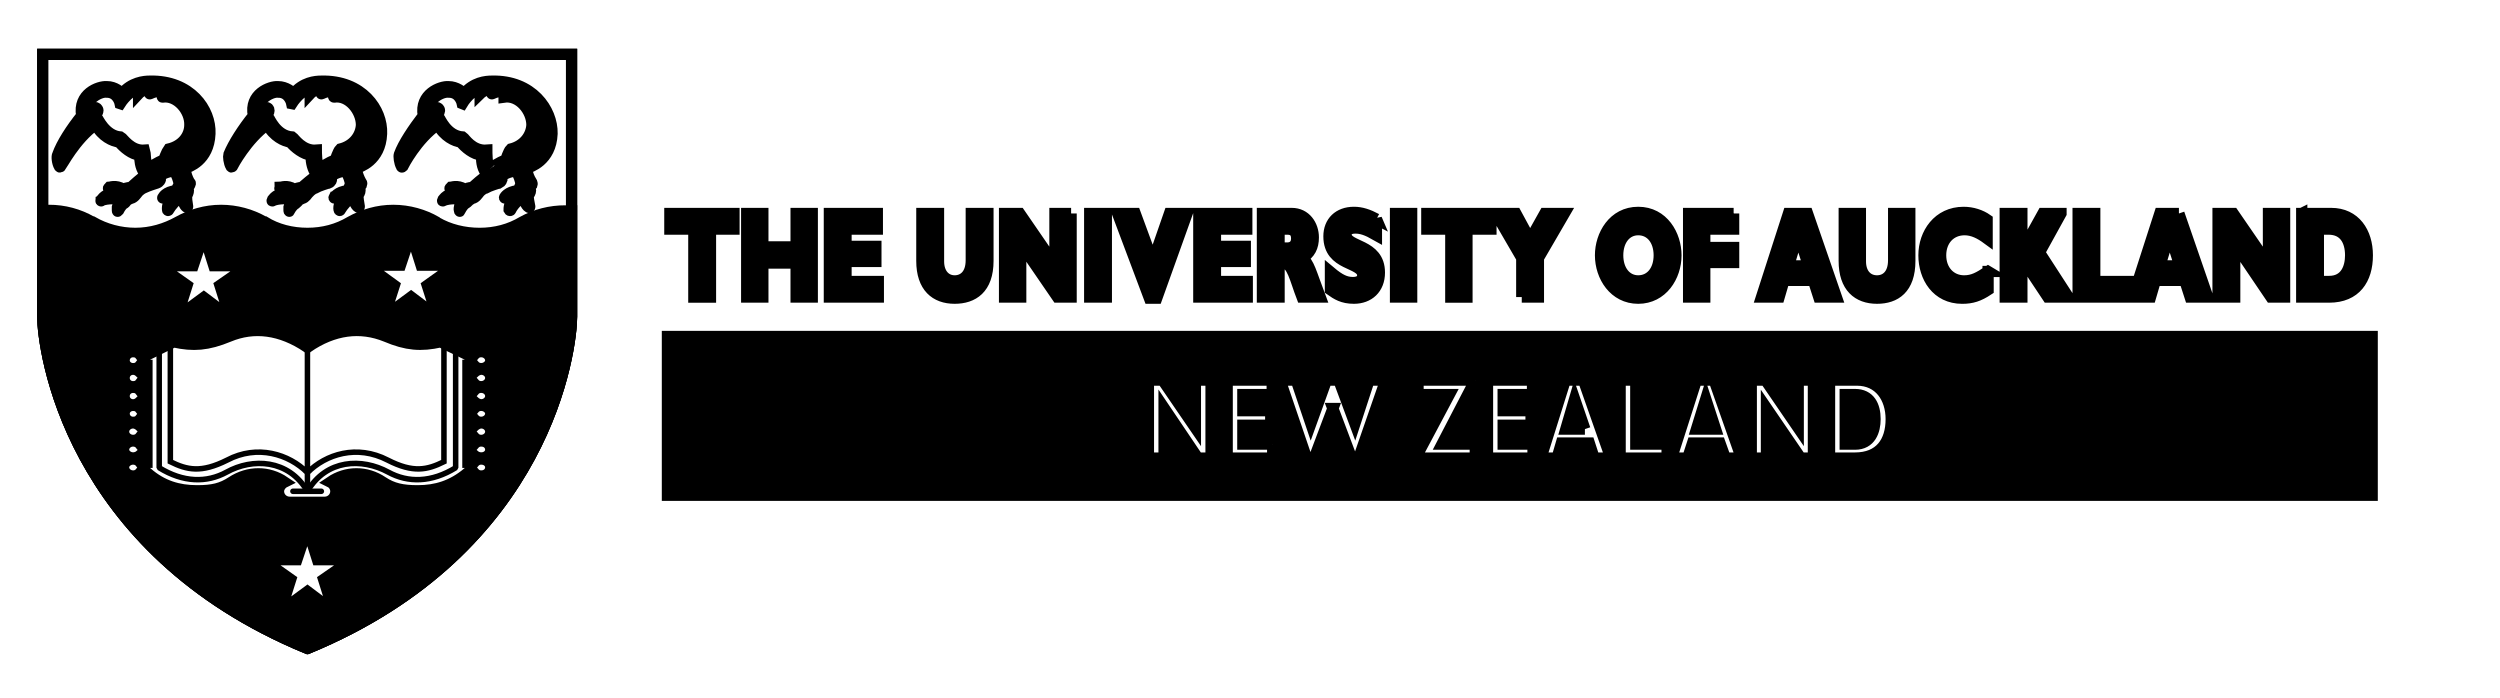 <svg width="222" height="62" xmlns="http://www.w3.org/2000/svg" xmlns:xlink="http://www.w3.org/1999/xlink">
 <defs>
  <clipPath id="clip630">
   <path id="path2182" d="m402,-711.89l41,0l0,32l-41,0l0,-32zm0,0"/>
  </clipPath>
  <clipPath id="clip631">
   <path id="path2185" d="m428.996,-684.261c-4.738,-0.43 -9.34,-0.617 -13.598,-0.617c-4.402,0 -8.438,0.203 -11.871,0.555c-0.348,1.262 -0.641,2.48 -0.879,3.641l0,0.004c3.402,-0.488 7.898,-0.773 12.949,-0.773c5.219,0 11.027,0.305 16.855,1.012c1.441,-9.27 4.758,-22.723 9.895,-31.152c-1.41,-0.117 -2.812,-0.211 -4.199,-0.285c-4.465,8.324 -7.496,18.305 -9.152,27.617"/>
  </clipPath>
  <clipPath id="clip632">
   <path id="path2365" d="m400,-715.89l40,0l0,32l-40,0l0,-32zm0,0"/>
  </clipPath>
  <clipPath id="clip633">
   <path id="path2368" d="m432.266,-709.37l-0.199,-0.02c-0.121,0 -0.246,0.016 -0.371,0.043l-4.707,5.199l-0.992,2.613l-0.105,0.16l-0.559,0.062l-0.703,0.117c-0.059,0.082 -0.137,0.113 -0.234,0.113c-0.09,0 -0.191,-0.027 -0.305,-0.066l0.09,0.207c-0.27,-0.117 -0.738,-0.445 -1.047,-0.527l-0.145,-0.008l-0.043,0l-0.074,0.016l-0.023,0.086l-0.055,-0.027l-0.016,0.133c-0.027,-0.066 -0.09,-0.109 -0.188,-0.125l-0.223,0.078l-0.039,-0.023l-0.012,-0.031l-0.203,0.059c-0.398,0.141 -0.781,0.57 -0.914,0.57l-0.008,0c-0.039,-0.004 -0.09,-0.07 -0.141,-0.164l-0.027,0.004l-0.008,0c-0.117,-0.012 -0.438,-0.57 -0.484,-0.875c-0.172,-0.043 -0.352,-0.094 -0.379,-0.25l-0.004,-0.016c-0.094,0 -0.77,4.344 -2.574,5.633c-1.859,1.328 -3.969,2.34 -4.754,2.641c-0.777,0.305 -0.324,0.84 -1.336,1.676c-1.008,0.84 -2.504,2.156 -1.988,2.641c0.019,0.016 -0.195,0.859 0.039,0.957c-2.875,0.07 -5.539,0.234 -7.906,0.473c-0.379,1.41 -0.707,2.77 -0.969,4.051c0.898,-0.129 1.855,-0.246 2.867,-0.352c3.434,-0.352 7.469,-0.555 11.871,-0.555c4.258,0 8.859,0.188 13.598,0.617c1.656,-9.312 4.688,-19.293 9.152,-27.617c0.574,-1.062 1.172,-2.102 1.789,-3.109c-1.566,-0.129 -3.117,-0.23 -4.645,-0.309c-1.078,1.883 -2.125,3.93 -3.027,5.926"/>
  </clipPath>
  <clipPath id="clip634">
   <path id="path2708" d="m398,-717.89l39,0l0,31l-39,0l0,-31zm0,0"/>
  </clipPath>
  <clipPath id="clip635">
   <path id="path2711" d="m419.707,-717.601c0.051,0.059 0.188,0.152 0.355,0.348c0.27,0.324 0.82,1.082 0.824,1.324c0,0.215 -0.246,0.148 -0.059,0.398l0.027,0.035l0.078,0.09c0.363,0.402 1.602,2.047 1.785,2.324c0.09,0.137 0.18,0.188 0.25,0.188l0.129,-0.141l0.019,-0.027c0.051,0 0.203,0.176 0.238,0.312l0.004,0.023l-0.137,0.086l0,0.004l0.023,0.066c0.09,0.176 0.418,0.559 0.699,1.23c0.363,0.867 0.699,1.348 0.609,2.191c-0.086,0.844 -0.266,2.055 -0.988,2.379c-0.73,0.324 -1.32,0.41 -1.273,1.012c0.051,0.602 0.777,0.641 1.281,1l0.066,0.043l0,-0.008l0.234,0.059l-0.016,0.051c0.473,0.18 1.039,0.156 1.266,0.652c0.172,0.371 0.098,0.934 -0.09,1.418l0.031,0.004l-0.105,0.234l-0.027,-0.004c-0.102,0.207 -0.219,0.387 -0.348,0.523c-0.281,0.305 -0.461,0.496 -0.496,0.637c0.113,0.039 0.215,0.066 0.305,0.066c0.098,0 0.176,-0.031 0.234,-0.113l0.703,-0.117l0.559,-0.062l0.105,-0.16l0.992,-2.613l4.707,-5.199c0.125,-0.027 0.25,-0.043 0.371,-0.043l0.199,0.02c0.902,-1.996 1.949,-4.043 3.027,-5.926c0.379,-0.656 0.762,-1.293 1.145,-1.902c-4.133,-0.34 -8.152,-0.492 -11.891,-0.492c-1.676,0 -3.293,0.031 -4.84,0.09m-0.762,15.594c-0.332,0.148 0.469,1.188 -0.238,1.688c-0.707,0.5 -1.062,0.406 -1.113,0.664c-0.055,0.258 -0.316,1.629 -2.223,2.988c-1.902,1.355 -2.977,2.199 -3.773,2.504c-0.66,0.258 -0.875,0.957 -1.508,1.676l0.074,-0.004c0.254,-0.012 0.512,-0.023 0.555,-0.023l0.004,0c0.098,0 0.18,0.078 0.18,0.18c0.004,0.102 -0.078,0.184 -0.18,0.184c-0.039,0 -0.293,0.016 -0.543,0.023c-0.238,0.012 -0.473,0.023 -0.512,0.023c-2.98,0.066 -6.984,0.312 -9.992,0.594c-0.363,1.332 -0.676,2.621 -0.926,3.836c0.902,-0.129 1.863,-0.246 2.879,-0.348c2.367,-0.238 5.031,-0.402 7.906,-0.473c-0.234,-0.098 -0.019,-0.941 -0.039,-0.957c-0.516,-0.484 0.98,-1.801 1.988,-2.641c1.012,-0.836 0.559,-1.371 1.336,-1.676c0.785,-0.301 2.895,-1.312 4.754,-2.641c1.805,-1.289 2.48,-5.633 2.574,-5.633l0.004,0.016c0.027,0.156 0.207,0.207 0.379,0.25l-0.008,-0.07c0,-0.27 -0.645,-0.141 -0.699,-0.461c-0.059,-0.32 -0.266,-0.254 0.043,-0.27l-0.121,-0.008c-0.457,0 -0.449,0.418 -0.801,0.578m2.996,0.559c-0.387,0.137 -0.738,0.5 -0.891,0.543c0.051,0.094 0.102,0.16 0.141,0.164l0.008,0c0.133,0 0.516,-0.43 0.914,-0.57l0.203,-0.059l-0.098,-0.152c-0.051,0 -0.133,0.023 -0.277,0.074m1.039,-0.035l-0.035,0.008l0.043,0l0.145,0.008l-0.121,-0.02l-0.031,0.004zm-0.309,0.066l-0.082,0.023c0.098,0.016 0.16,0.059 0.188,0.125l0.016,-0.133l-0.055,-0.027l-0.066,0.012zm0,0"/>
  </clipPath>
  <clipPath id="clip636">
   <path id="path2873" d="m396,-719.89l30,0l0,29l-30,0l0,-29zm0,0"/>
  </clipPath>
  <clipPath id="clip637">
   <path id="path2876" d="m409.539,-719.03c-5.438,5.379 -10.742,18.359 -12.656,27.465c0.734,-0.105 1.688,-0.211 2.773,-0.309c0.367,-1.582 0.824,-3.27 1.371,-5.02c-0.969,0.074 -1.918,0.164 -2.848,0.262l0.074,-0.25c0.93,-0.098 1.883,-0.184 2.852,-0.262c0.535,-1.691 1.148,-3.438 1.836,-5.203c-1.004,0.082 -1.98,0.172 -2.934,0.273l0.094,-0.25c0.957,-0.102 1.934,-0.195 2.938,-0.27c0.617,-1.566 1.281,-3.141 2.012,-4.703c-1.031,0.078 -2.035,0.172 -3.016,0.277l0.117,-0.254c0.98,-0.102 1.984,-0.195 3.016,-0.273c0.699,-1.48 1.449,-2.941 2.238,-4.367c-1.066,0.09 -2.102,0.199 -3.105,0.316l0.141,-0.258c1.008,-0.117 2.039,-0.227 3.105,-0.312c0.785,-1.398 1.609,-2.758 2.473,-4.051c-1.047,0.082 -2.059,0.18 -3.055,0.289c0.066,-0.09 0.129,-0.176 0.195,-0.266c0.984,-0.109 1.992,-0.203 3.027,-0.281c0.664,-0.98 1.359,-1.918 2.07,-2.816c0.109,-0.008 0.215,-0.016 0.324,-0.023c-0.719,0.895 -1.414,1.836 -2.086,2.82c1.191,-0.09 2.414,-0.156 3.66,-0.211c0.656,-0.992 1.328,-1.938 2.008,-2.828c0.109,-0.008 0.215,-0.012 0.32,-0.02c-0.691,0.895 -1.371,1.84 -2.035,2.84c1.105,-0.043 2.23,-0.074 3.367,-0.09c0.492,-0.805 0.992,-1.586 1.5,-2.352l0.141,0.223c-0.457,0.695 -0.91,1.402 -1.355,2.125c0.277,-0.004 0.551,-0.004 0.828,-0.004c0.488,0 0.984,0.004 1.477,0.008l0.16,0.23c-0.168,-0.258 -0.371,-0.52 -0.504,-0.68c-0.168,-0.195 -0.305,-0.289 -0.355,-0.348l0.016,-0.09l0.133,-0.027l0.07,0.004l0.137,0c-0.094,-0.352 -0.691,-1.422 -0.941,-1.719c-0.086,-0.102 -0.172,-0.16 -0.242,-0.199c-3.285,0.078 -6.766,0.301 -9.34,0.602m11.031,2.465c-0.484,-0.004 -0.965,-0.004 -1.449,-0.004c-0.391,0 -0.781,0 -1.168,0.004c-0.785,1.297 -1.535,2.641 -2.258,4.012c0.711,-0.012 1.422,-0.016 2.137,-0.016c0.492,0 0.988,0.004 1.48,0.008c0.488,-1.012 0.996,-1.996 1.516,-2.969c-0.188,-0.25 0.059,-0.184 0.059,-0.398c-0.004,-0.121 -0.141,-0.375 -0.316,-0.637l-0.004,-0.008c0,0.004 0.004,0.004 0.004,0.008m-6.277,0.098c-0.84,1.273 -1.652,2.621 -2.438,4.027c1.172,-0.055 2.363,-0.09 3.57,-0.109c0.715,-1.371 1.465,-2.715 2.246,-4.012c-1.145,0.02 -2.273,0.047 -3.379,0.094m-3.969,0.223c-0.871,1.293 -1.699,2.656 -2.488,4.055c1.215,-0.098 2.461,-0.18 3.738,-0.238c0.777,-1.406 1.59,-2.754 2.422,-4.027c-1.25,0.051 -2.48,0.121 -3.672,0.211m10.609,0.84l-0.078,-0.09l0.078,0.09zm0.008,0.008c-0.004,0 -0.008,-0.004 -0.008,-0.008l0.008,0.008zm0.043,0.051l-0.043,-0.051c0.012,0.016 0.027,0.035 0.043,0.051m0.012,0.012c-0.484,0.91 -0.961,1.832 -1.418,2.777c1.156,0.016 2.32,0.043 3.488,0.082c0.066,-0.145 0.141,-0.285 0.207,-0.434l0.082,0.16c-0.035,-0.137 -0.188,-0.312 -0.238,-0.312l-0.019,0.027l-0.129,0.141c-0.07,0 -0.16,-0.051 -0.25,-0.188c-0.172,-0.266 -1.293,-1.754 -1.723,-2.254l-0.012,-0.012c0.004,0.004 0.008,0.008 0.012,0.012m2.227,2.699l0,-0.004l0,0.004zm0.027,0.074c0,-0.004 -0.004,-0.004 -0.004,-0.008c0,0.004 0.004,0.004 0.004,0.008m0.227,0.348l-0.258,-0.016c-0.66,1.445 -1.277,2.934 -1.844,4.434c0.957,0.035 1.922,0.09 2.883,0.145l-0.098,0.238c-0.961,-0.055 -1.922,-0.109 -2.879,-0.145c-0.586,1.566 -1.121,3.145 -1.602,4.707l0.105,0.008l-0.004,0c1.129,0.047 2.047,0.086 3.195,0.16c0.191,-0.621 0.457,-1.418 0.664,-2.031l-0.066,-0.043c-0.504,-0.359 -1.23,-0.398 -1.281,-1c-0.047,-0.602 0.543,-0.688 1.273,-1.012c0.723,-0.324 0.902,-1.535 0.988,-2.379c0.09,-0.844 -0.246,-1.324 -0.609,-2.191c-0.16,-0.379 -0.332,-0.668 -0.469,-0.875c-0.102,-0.156 -0.188,-0.273 -0.227,-0.348c0.039,0.078 0.121,0.191 0.227,0.348m-7.906,-0.098c-0.754,1.449 -1.469,2.926 -2.137,4.414c0.641,-0.008 1.281,-0.012 1.926,-0.012c0.621,0 1.242,0.004 1.863,0.012c0.621,-1.496 1.281,-2.977 1.977,-4.426c-0.465,-0.004 -0.93,-0.004 -1.387,-0.004c-0.754,0 -1.5,0.004 -2.242,0.016m1.914,4.418c1.203,0.016 2.418,0.043 3.637,0.09c0.566,-1.504 1.18,-2.988 1.84,-4.434c-1.172,-0.039 -2.34,-0.066 -3.496,-0.082c-0.695,1.449 -1.359,2.93 -1.98,4.426m-5.766,-4.301c-0.781,1.418 -1.527,2.891 -2.234,4.402c1.211,-0.051 2.438,-0.086 3.684,-0.102c0.664,-1.492 1.379,-2.965 2.133,-4.414c-1.215,0.023 -2.41,0.059 -3.582,0.113m-4.023,0.258c-0.797,1.426 -1.551,2.887 -2.25,4.371c1.227,-0.09 2.488,-0.16 3.77,-0.219c0.703,-1.508 1.445,-2.98 2.219,-4.395c-1.277,0.062 -2.523,0.141 -3.738,0.242m5.629,4.281c-0.695,1.562 -1.332,3.133 -1.91,4.695c0.664,-0.008 1.332,-0.016 2.008,-0.016c0.641,0 1.285,0.008 1.934,0.016c0.539,-1.566 1.129,-3.137 1.77,-4.699c-0.59,-0.008 -1.176,-0.012 -1.758,-0.012c-0.688,0 -1.367,0.008 -2.043,0.016m2.285,4.695c1.266,0.02 2.539,0.051 3.824,0.102c0.477,-1.566 1.008,-3.141 1.594,-4.707c-1.223,-0.047 -2.438,-0.074 -3.645,-0.09c-0.641,1.559 -1.234,3.133 -1.773,4.695m-6.234,-4.586c-0.715,1.535 -1.387,3.102 -2.004,4.695c1.242,-0.055 2.504,-0.086 3.785,-0.105c0.578,-1.562 1.211,-3.133 1.902,-4.695c-1.246,0.02 -2.477,0.055 -3.684,0.105m-4.051,0.23c-0.73,1.559 -1.402,3.133 -2.02,4.699c1.238,-0.094 2.508,-0.168 3.805,-0.223c0.613,-1.594 1.285,-3.16 1.992,-4.699c-1.285,0.059 -2.547,0.129 -3.777,0.223m17.898,4.648c0.387,0.023 1.398,0.094 1.812,0.125c0.188,-0.484 0.262,-1.047 0.09,-1.418c-0.227,-0.496 -0.793,-0.473 -1.266,-0.652c-0.199,0.598 -0.453,1.352 -0.637,1.945m-3.445,-0.145l0.004,-0.031l-0.004,0.031zm0,0zm-0.016,0.031l0,-0.004l0,0.004zm0,0.004zm-0.012,0.031zm-0.285,0.133c0.012,-0.098 0.227,-0.07 0.285,-0.133c-0.059,0.062 -0.273,0.035 -0.285,0.133m-8.141,-0.105c-0.645,1.75 -1.207,3.48 -1.68,5.168c0.996,-0.02 2,-0.027 3.012,-0.027c0.348,0 0.699,0.004 1.051,0.004c0.445,-1.684 0.973,-3.41 1.566,-5.148c-0.621,-0.008 -1.242,-0.012 -1.855,-0.012c-0.703,0 -1.398,0.004 -2.094,0.016m2.629,5.148c0.789,0.004 1.594,0.027 2.391,0.047l-0.23,0.234c-0.742,-0.016 -1.488,-0.035 -2.223,-0.043c-0.184,0.707 -0.352,1.402 -0.508,2.09c-0.098,0.07 -0.199,0.141 -0.293,0.207c0.168,-0.758 0.348,-1.52 0.555,-2.297c-0.355,-0.004 -0.707,-0.004 -1.059,-0.004c-1.012,0 -2.016,0.008 -3.008,0.027c-0.465,1.684 -0.84,3.32 -1.105,4.871c0.41,-0.016 0.805,-0.023 1.188,-0.035c0.035,0 0.223,-0.008 0.43,-0.016c0.633,-0.719 0.848,-1.418 1.508,-1.676c0.797,-0.305 1.871,-1.148 3.773,-2.504c1.906,-1.359 2.168,-2.73 2.223,-2.988c0.051,-0.258 0.406,-0.164 1.113,-0.664c0.707,-0.5 -0.094,-1.539 0.238,-1.688c0.352,-0.16 0.344,-0.578 0.801,-0.578l0.121,0.008c-0.309,0.016 -0.102,-0.051 -0.043,0.27c0.055,0.32 0.699,0.191 0.699,0.461l0.008,0.07c0.047,0.305 0.367,0.863 0.484,0.875l0.008,0l0.027,-0.004c0.152,-0.043 0.504,-0.406 0.891,-0.543c0.145,-0.051 0.227,-0.074 0.277,-0.074l0.098,0.152l0.012,0.031l0.039,0.023l0.223,-0.078l0.082,-0.023l0.066,-0.012l-0.113,-0.055c0.094,-0.32 0.18,-0.645 0.277,-0.961c-1.172,-0.074 -2.273,-0.121 -3.438,-0.168l-0.059,0l0.059,0l-0.059,0l-0.062,0.043l0.016,-0.051c-1.285,-0.047 -2.562,-0.082 -3.832,-0.098c-0.598,1.738 -1.125,3.465 -1.574,5.148m-6.676,-5.035c-0.66,1.715 -1.254,3.453 -1.781,5.188c1.277,-0.059 2.578,-0.102 3.898,-0.129c0.469,-1.688 1.031,-3.418 1.672,-5.172c-1.281,0.023 -2.547,0.059 -3.789,0.113m-4.07,0.238c-0.691,1.766 -1.305,3.508 -1.844,5.199c1.262,-0.094 2.555,-0.176 3.875,-0.238c0.527,-1.734 1.121,-3.473 1.781,-5.191c-1.301,0.059 -2.574,0.137 -3.812,0.23m19.664,0.906l0.074,-0.016l0.035,-0.008l0.031,-0.004l0.121,0.02c0.309,0.082 0.777,0.41 1.047,0.527l-0.09,-0.207c0.035,-0.141 0.215,-0.332 0.496,-0.637c0.129,-0.137 0.246,-0.316 0.348,-0.523c-0.406,-0.031 -1.41,-0.098 -1.785,-0.121c-0.098,0.32 -0.184,0.645 -0.277,0.969m-17.453,4.285c-0.5,1.664 -0.934,3.324 -1.293,4.957c1.395,-0.09 2.805,-0.164 4.102,-0.211c0.266,-1.555 0.637,-3.188 1.098,-4.875c-1.32,0.027 -2.625,0.07 -3.906,0.129m-4.133,0.258c-0.547,1.75 -1.008,3.438 -1.375,5.016c1.215,-0.109 2.578,-0.215 3.965,-0.301c0.359,-1.633 0.785,-3.293 1.285,-4.957c-1.316,0.062 -2.609,0.145 -3.875,0.242"/>
  </clipPath>
  <clipPath id="clip638">
   <path id="path3288" d="m423,-704.89l2,0l0,3l-2,0l0,-3zm0,0"/>
  </clipPath>
  <clipPath id="clip639">
   <path id="path3291" d="m424.441,-703.914l0.219,0.102l0.016,-0.051l-0.234,-0.059l0,0.008zm1.293,2.406l0.027,0.004l0.105,-0.234l-0.031,-0.004l-0.102,0.234zm0,0"/>
  </clipPath>
  <clipPath id="clip640">
   <path id="path3295" d="m419,-704.89l6,0l0,4l-6,0l0,-4zm0,0"/>
  </clipPath>
  <clipPath id="clip641">
   <path id="path3298" d="m423.777,-701.883c-1.148,-0.074 -2.066,-0.113 -3.195,-0.16l-0.004,0.031l-0.016,0.027l0,0.008l-0.012,0.031c-0.059,0.062 -0.273,0.035 -0.285,0.133c1.164,0.047 2.266,0.094 3.438,0.168c-0.098,0.316 -0.184,0.641 -0.277,0.961l0.113,0.055l0.051,-0.012l0.082,-0.02c0.094,-0.324 0.18,-0.648 0.277,-0.969c0.375,0.023 1.379,0.09 1.785,0.121l0.102,-0.234c-0.414,-0.031 -1.426,-0.102 -1.812,-0.125c0.184,-0.594 0.438,-1.348 0.637,-1.945l-0.219,-0.102c-0.207,0.613 -0.473,1.41 -0.664,2.031"/>
  </clipPath>
  <clipPath id="clip642">
   <path id="path3302" d="m421,-715.89l3,0l0,4l-3,0l0,-4zm0,0"/>
  </clipPath>
  <clipPath id="clip643">
   <path id="path3305" d="m421.655,-714.695l-0.027,-0.035l0.027,0.035zm2.395,2.891zm-2.395,-2.887zm0,0zm0.023,0.066l-0.023,-0.066l0.023,0.066zm0,0"/>
  </clipPath>
  <clipPath id="clip644">
   <path id="path3309" d="m398,-719.89l27,0l0,28l-27,0l0,-28zm0,0"/>
  </clipPath>
  <clipPath id="clip645">
   <path id="path3312" d="m416.964,-718.734c-0.68,0.891 -1.352,1.836 -2.008,2.828c-1.246,0.055 -2.469,0.121 -3.66,0.211c0.672,-0.984 1.367,-1.926 2.086,-2.82c-0.109,0.008 -0.215,0.016 -0.324,0.023c-0.711,0.898 -1.406,1.836 -2.07,2.816c-1.035,0.078 -2.043,0.172 -3.027,0.281c-0.066,0.09 -0.129,0.176 -0.195,0.266c0.996,-0.109 2.008,-0.207 3.055,-0.289c-0.863,1.293 -1.688,2.652 -2.473,4.051c-1.066,0.086 -2.098,0.195 -3.105,0.312l-0.141,0.258c1.004,-0.117 2.039,-0.227 3.105,-0.316c-0.789,1.426 -1.539,2.887 -2.238,4.367c-1.031,0.078 -2.035,0.172 -3.016,0.273l-0.117,0.254c0.98,-0.105 1.984,-0.199 3.016,-0.277c-0.73,1.562 -1.395,3.137 -2.012,4.703c-1.004,0.074 -1.98,0.168 -2.938,0.27l-0.094,0.25c0.953,-0.102 1.93,-0.191 2.934,-0.273c-0.688,1.766 -1.301,3.512 -1.836,5.203c-0.969,0.078 -1.922,0.164 -2.852,0.262l-0.074,0.25c0.93,-0.098 1.879,-0.188 2.848,-0.262c-0.547,1.75 -1.004,3.437 -1.371,5.02l0.254,-0.027c0.367,-1.578 0.828,-3.266 1.375,-5.016c1.266,-0.098 2.559,-0.18 3.875,-0.242c-0.5,1.664 -0.926,3.324 -1.285,4.957l0.25,-0.016c0.359,-1.633 0.793,-3.293 1.293,-4.957c1.281,-0.059 2.586,-0.102 3.906,-0.129c-0.461,1.688 -0.832,3.32 -1.098,4.875l0.246,-0.008c0.266,-1.551 0.641,-3.188 1.105,-4.871c0.992,-0.02 1.996,-0.027 3.008,-0.027c0.352,0 0.703,0 1.059,0.004c-0.207,0.777 -0.387,1.539 -0.555,2.297c0.094,-0.066 0.195,-0.137 0.293,-0.207c0.156,-0.688 0.324,-1.383 0.508,-2.09c0.734,0.008 1.48,0.027 2.223,0.043l0.23,-0.234c-0.797,-0.02 -1.602,-0.043 -2.391,-0.047c0.449,-1.684 0.977,-3.41 1.574,-5.148c1.27,0.016 2.547,0.051 3.832,0.098l-0.016,0.051l0.062,-0.043c0.117,-0.086 0.242,-0.168 0.371,-0.23l0.008,0l-0.105,-0.008c0.48,-1.562 1.016,-3.141 1.602,-4.707c0.957,0.035 1.918,0.09 2.879,0.145l0.098,-0.238c-0.961,-0.055 -1.926,-0.109 -2.883,-0.145c0.566,-1.5 1.184,-2.988 1.844,-4.434l0.258,0.016c-0.105,-0.164 -0.191,-0.277 -0.23,-0.355l-0.023,-0.066l0,-0.004l0.137,-0.086l-0.004,-0.023l-0.082,-0.16c-0.066,0.148 -0.141,0.289 -0.207,0.434c-1.168,-0.039 -2.332,-0.066 -3.488,-0.082c0.457,-0.945 0.934,-1.867 1.418,-2.777l-0.062,-0.07l-0.078,-0.09l-0.027,-0.035c-0.52,0.973 -1.027,1.957 -1.516,2.969c-0.492,-0.004 -0.988,-0.008 -1.48,-0.008c-0.715,0 -1.426,0.004 -2.137,0.016c0.723,-1.371 1.473,-2.715 2.258,-4.012c0.387,-0.004 0.777,-0.004 1.168,-0.004c0.484,0 0.965,0 1.449,0.004l-0.164,-0.238c-0.492,-0.004 -0.988,-0.008 -1.477,-0.008c-0.277,0 -0.551,0 -0.828,0.004c0.445,-0.723 0.898,-1.43 1.355,-2.125l-0.141,-0.223c-0.508,0.766 -1.008,1.547 -1.5,2.352c-1.137,0.016 -2.262,0.047 -3.367,0.09c0.664,-1 1.344,-1.945 2.035,-2.84c-0.105,0.008 -0.211,0.012 -0.32,0.02m-1.871,3.066c1.105,-0.047 2.234,-0.074 3.379,-0.094c-0.781,1.297 -1.531,2.641 -2.246,4.012c-1.207,0.02 -2.398,0.055 -3.57,0.109c0.785,-1.406 1.598,-2.754 2.438,-4.027m-3.969,0.223c1.191,-0.09 2.422,-0.16 3.672,-0.211c-0.832,1.273 -1.645,2.621 -2.422,4.027c-1.277,0.059 -2.523,0.141 -3.738,0.238c0.789,-1.398 1.617,-2.762 2.488,-4.055m5.246,3.934c0.742,-0.012 1.488,-0.016 2.242,-0.016c0.457,0 0.922,0 1.387,0.004c-0.695,1.449 -1.355,2.93 -1.977,4.426c-0.621,-0.008 -1.242,-0.012 -1.863,-0.012c-0.645,0 -1.285,0.004 -1.926,0.012c0.668,-1.488 1.383,-2.965 2.137,-4.414m1.914,4.418c0.621,-1.496 1.285,-2.977 1.98,-4.426c1.156,0.016 2.324,0.043 3.496,0.082c-0.66,1.445 -1.273,2.93 -1.84,4.434c-1.219,-0.047 -2.434,-0.074 -3.637,-0.09m-5.766,-4.301c1.172,-0.055 2.367,-0.09 3.582,-0.113c-0.754,1.449 -1.469,2.922 -2.133,4.414c-1.246,0.016 -2.473,0.051 -3.684,0.102c0.707,-1.512 1.453,-2.984 2.234,-4.402m-4.023,0.258c1.215,-0.102 2.461,-0.18 3.738,-0.242c-0.773,1.414 -1.516,2.887 -2.219,4.395c-1.281,0.059 -2.543,0.129 -3.77,0.219c0.699,-1.484 1.453,-2.945 2.25,-4.371m5.629,4.281c0.676,-0.008 1.355,-0.016 2.043,-0.016c0.582,0 1.168,0.004 1.758,0.012c-0.641,1.562 -1.23,3.133 -1.77,4.699c-0.648,-0.008 -1.293,-0.016 -1.934,-0.016c-0.676,0 -1.344,0.008 -2.008,0.016c0.578,-1.562 1.215,-3.133 1.91,-4.695m2.285,4.695c0.539,-1.562 1.133,-3.137 1.773,-4.695c1.207,0.016 2.422,0.043 3.645,0.09c-0.586,1.566 -1.117,3.141 -1.594,4.707c-1.285,-0.051 -2.559,-0.082 -3.824,-0.102m-6.235,-4.586c1.207,-0.051 2.438,-0.086 3.684,-0.105c-0.691,1.562 -1.324,3.133 -1.902,4.695c-1.281,0.02 -2.543,0.051 -3.785,0.105c0.617,-1.594 1.289,-3.16 2.004,-4.695m-4.051,0.23c1.23,-0.094 2.492,-0.164 3.777,-0.223c-0.707,1.539 -1.379,3.105 -1.992,4.699c-1.297,0.055 -2.566,0.129 -3.805,0.223c0.617,-1.566 1.289,-3.141 2.02,-4.699m6,4.598c0.695,-0.012 1.391,-0.016 2.094,-0.016c0.613,0 1.234,0.004 1.855,0.012c-0.594,1.738 -1.121,3.465 -1.566,5.148c-0.352,0 -0.703,-0.004 -1.051,-0.004c-1.012,0 -2.016,0.008 -3.012,0.027c0.473,-1.688 1.035,-3.418 1.68,-5.168m-4.047,0.113c1.242,-0.055 2.508,-0.09 3.789,-0.113c-0.641,1.754 -1.203,3.484 -1.672,5.172c-1.32,0.027 -2.621,0.07 -3.898,0.129c0.527,-1.734 1.121,-3.473 1.781,-5.188m-4.07,0.238c1.238,-0.094 2.512,-0.172 3.812,-0.23c-0.66,1.719 -1.254,3.457 -1.781,5.191c-1.32,0.062 -2.613,0.145 -3.875,0.238c0.539,-1.691 1.152,-3.434 1.844,-5.199"/>
  </clipPath>
  <clipPath id="clip646">
   <path id="path3316" d="m399,-692.89l10,0l0,1l-10,0l0,-1zm0,0"/>
  </clipPath>
  <clipPath id="clip647">
   <path id="path3319" d="m409.027,-691.629l-0.031,0.184l0.246,-0.008l0.031,-0.184l-0.246,0.008zm-4.352,0.227l-0.039,0.184l0.25,-0.016l0.039,-0.184l-0.25,0.016zm-4.219,0.328l-0.043,0.188l0.25,-0.023l0.047,-0.191l-0.254,0.027zm0,0"/>
  </clipPath>
 </defs>
 <g>
  <title>background</title>
  <rect fill="none" id="canvas_background" height="64" width="224" y="-1" x="-1"/>
 </g>
 <g>
  <title>Layer 1</title>
  <g transform="matrix(1.25,0,0,1.25,-491.815,905.043) " clip-rule="nonzero" id="g6050" clip-path="url(#clip638)">
   <g clip-rule="nonzero" id="g6052" clip-path="url(#clip639)">
    <use height="100%" width="100%" y="1654.28" x="1.711" id="use6054" transform="matrix(0.467,0,0,-0.479,423.372,91.779) " xlink:href="#image11"/>
   </g>
  </g>
  <g transform="matrix(1.25,0,0,1.25,-491.815,905.043) " clip-rule="nonzero" id="g6056" clip-path="url(#clip640)">
   <g clip-rule="nonzero" id="g6058" clip-path="url(#clip641)">
    <use height="100%" width="100%" y="1696.699" x="1.722" id="use6060" transform="matrix(0.465,0,0,-0.467,419.201,92.642) " xlink:href="#image16"/>
   </g>
  </g>
  <g transform="matrix(1.25,0,0,1.25,-491.815,905.043) " clip-rule="nonzero" id="g6062" clip-path="url(#clip642)">
   <g clip-rule="nonzero" id="g6064" clip-path="url(#clip643)">
    <use height="100%" width="100%" y="0" x="0" id="use6066" transform="matrix(0.411,0,0,-0.431,421.439,-711.522) " xlink:href="#image19"/>
   </g>
  </g>
  <g transform="matrix(1.25,0,0,1.25,-491.815,905.043) " clip-rule="nonzero" id="g6068" clip-path="url(#clip644)">
   <g clip-rule="nonzero" id="g6070" clip-path="url(#clip645)">
    <use height="100%" width="100%" y="-1.674" x="1.684" id="use6072" transform="matrix(0.475,0,0,-0.478,397.915,-691.611) " xlink:href="#image22"/>
   </g>
  </g>
  <g transform="matrix(1.25,0,0,1.25,-491.815,905.043) " clip-rule="nonzero" id="g6074" clip-path="url(#clip646)">
   <g clip-rule="nonzero" id="g6076" clip-path="url(#clip647)">
    <use height="100%" width="100%" y="0" x="0" id="use6078" transform="matrix(0.467,0,0,-0.384,400.153,-690.668) " xlink:href="#image25"/>
   </g>
  </g>
  <style transform="matrix(0.094,0,0,0.094,0,0) " type="text/css">.st0{fill:#012639;}</style>
  <g stroke="null" id="svg_84">
   <path stroke="null" id="svg_83" d="m-5.505,81.356zm32.805,-23.774c21.376,-8.802 23.454,-26.743 23.454,-29.466l0,-23.29l-46.957,0l0,23.289c-0.001,2.723 2.127,20.663 23.502,29.467l0,0z" fill="#FFFFFF"/>
   <path stroke="null" id="svg_59" d="m-5.505,81.356zm32.805,-23.774c21.376,-8.802 23.454,-26.743 23.454,-29.466l0,-23.29l-46.957,0l0,23.289c-0.001,2.723 2.127,20.663 23.502,29.467l0,0z" fill="#FFFFFF"/>
   <path stroke="#000000" id="svg_60" d="m27.3,57.582c21.376,-8.802 23.454,-26.743 23.454,-29.466l0,-23.29l-46.957,0l0,23.289c-0.001,2.723 2.127,20.663 23.502,29.467" stroke-miterlimit="2.613" stroke-width="0.49" fill="none"/>
   <path stroke="null" id="svg_61" d="m50.703,18.731l-0.494,0c-1.334,-0.006 -2.649,0.329 -3.81,0.973c-1.137,0.681 -2.426,1.021 -3.811,1.021c-1.385,0 -2.719,-0.34 -3.808,-0.973l-0.05,-0.049c-1.088,-0.632 -2.426,-1.021 -3.81,-1.021s-2.673,0.389 -3.81,1.021c-1.138,0.68 -2.425,1.021 -3.809,1.021c-1.386,0 -2.721,-0.341 -3.809,-1.021l-0.05,0c-1.155,-0.665 -2.47,-1.017 -3.809,-1.021c-1.385,0 -2.672,0.389 -3.809,1.021c-1.138,0.632 -2.425,1.021 -3.809,1.021c-1.34,-0.003 -2.655,-0.355 -3.81,-1.021l-0.05,0c-1.153,-0.672 -2.47,-1.024 -3.809,-1.021c-0.148,0 -0.198,0 -0.396,0.049l-0.148,0l0,9.384c0,2.723 2.127,20.664 23.503,29.465c21.376,-8.801 23.454,-26.742 23.454,-29.465l0,-9.385l-0.055,0.001l0,0l0,0z"/>
   <path stroke="#000000" id="svg_62" d="m50.703,18.731l-0.494,0c-1.334,-0.006 -2.649,0.329 -3.81,0.973c-1.137,0.681 -2.426,1.021 -3.811,1.021c-1.385,0 -2.719,-0.34 -3.808,-0.973l-0.05,-0.049c-1.088,-0.632 -2.426,-1.021 -3.81,-1.021s-2.673,0.389 -3.81,1.021c-1.138,0.68 -2.425,1.021 -3.809,1.021c-1.386,0 -2.721,-0.341 -3.809,-1.021l-0.05,0c-1.155,-0.665 -2.47,-1.017 -3.809,-1.021c-1.385,0 -2.672,0.389 -3.809,1.021c-1.138,0.632 -2.425,1.021 -3.809,1.021c-1.34,-0.004 -2.655,-0.356 -3.81,-1.021l-0.05,0c-1.153,-0.672 -2.47,-1.024 -3.809,-1.021c-0.148,0 -0.198,0 -0.396,0.049l-0.148,0l0,9.384c0,2.723 2.127,20.664 23.503,29.465c21.376,-8.801 23.454,-26.742 23.454,-29.465l0,-9.385l-0.055,0.001" stroke-miterlimit="2.613" stroke-width="0.49" fill="none"/>
   <path stroke="null" id="svg_63" d="m27.3,30.839c2.325,-1.604 4.7,-1.896 6.976,-0.972c1.832,0.777 3.116,0.874 4.848,0.486l2.426,1.166l0.544,0c0.156,-0.191 0.395,-0.299 0.643,-0.292c0.444,0 0.841,0.34 0.841,0.779c0,0.388 -0.396,0.729 -0.841,0.729c-0.249,0.006 -0.487,-0.102 -0.643,-0.292l-0.544,0l0,0.631l0.544,0c0.15,-0.145 0.397,-0.29 0.643,-0.29c0.444,0 0.841,0.34 0.841,0.777c0,0.438 -0.396,0.779 -0.841,0.779c-0.249,0.007 -0.487,-0.102 -0.643,-0.292l-0.544,0l0,0.632l0.544,0c0.156,-0.19 0.395,-0.298 0.643,-0.29c0.444,0 0.841,0.339 0.841,0.777c0,0.437 -0.396,0.778 -0.841,0.778c-0.247,0 -0.494,-0.145 -0.643,-0.292l-0.544,0l0,0.632l0.544,0c0.156,-0.19 0.395,-0.299 0.643,-0.292c0.444,0 0.841,0.341 0.841,0.73c0,0.437 -0.396,0.777 -0.841,0.777c-0.249,0.007 -0.487,-0.101 -0.643,-0.291l-0.544,0l0,0.633l0.544,0c0.15,-0.146 0.397,-0.291 0.643,-0.291c0.444,0 0.841,0.34 0.841,0.779c0,0.438 -0.396,0.778 -0.841,0.778c-0.249,0.006 -0.487,-0.102 -0.643,-0.292l-0.544,0l0,0.632l0.544,0c0.156,-0.19 0.395,-0.298 0.643,-0.291c0.495,0 0.841,0.341 0.841,0.779c0,0.388 -0.347,0.729 -0.841,0.729c-0.238,0.002 -0.468,-0.085 -0.643,-0.244l-0.544,0l0,0.632l0.544,0c0.156,-0.19 0.395,-0.299 0.643,-0.292c0.495,0 0.841,0.34 0.841,0.73c0,0.437 -0.347,0.779 -0.841,0.779c-0.249,0.006 -0.487,-0.102 -0.643,-0.292l-0.544,0c-1.385,1.167 -2.82,1.604 -4.454,1.604c-1.385,0 -2.226,-0.195 -3.116,-0.778c-1.434,-0.973 -3.214,-0.973 -4.651,0c0.297,0.147 0.496,0.487 0.496,0.826c0,0.535 -0.446,0.973 -0.991,0.973l-3.116,0c-0.547,-0.002 -0.989,-0.437 -0.989,-0.973c0,-0.341 0.248,-0.681 0.544,-0.826c-1.434,-0.973 -3.216,-0.973 -4.7,0c-0.89,0.583 -1.682,0.778 -3.067,0.778c-1.682,0 -3.116,-0.438 -4.454,-1.604l-0.593,0c-0.155,0.191 -0.394,0.299 -0.643,0.292c-0.445,0 -0.842,-0.34 -0.842,-0.779c0,-0.389 0.396,-0.73 0.842,-0.73c0.248,0 0.495,0.098 0.643,0.292l0.593,0l0,-0.632l-0.593,0c-0.174,0.158 -0.405,0.245 -0.643,0.244c-0.445,0 -0.842,-0.34 -0.842,-0.729c0,-0.438 0.396,-0.779 0.842,-0.779c0.248,0 0.495,0.097 0.643,0.291l0.593,0l0,-0.632l-0.593,0c-0.148,0.195 -0.395,0.292 -0.643,0.292c-0.445,0 -0.842,-0.34 -0.842,-0.778c0,-0.438 0.396,-0.779 0.842,-0.779c0.248,0 0.495,0.147 0.643,0.291l0.593,0l0,-0.631l-0.593,0c-0.148,0.194 -0.346,0.291 -0.643,0.291c-0.432,0.004 -0.786,-0.335 -0.792,-0.758c0,-0.006 0,-0.013 0,-0.019c0,-0.388 0.346,-0.729 0.791,-0.729c0.297,0 0.495,0.096 0.643,0.292l0.593,0l0,-0.632l-0.593,0c-0.148,0.147 -0.346,0.292 -0.643,0.292c-0.432,0.004 -0.786,-0.335 -0.792,-0.758c0,-0.006 0,-0.013 0,-0.019c0,-0.439 0.346,-0.778 0.791,-0.778c0.297,0 0.495,0.097 0.643,0.291l0.593,0l0,-0.633l-0.593,0c-0.148,0.195 -0.346,0.292 -0.643,0.292c-0.445,0 -0.791,-0.34 -0.791,-0.779s0.346,-0.778 0.791,-0.778c0.297,0 0.495,0.147 0.643,0.291l0.593,0l0,-0.631l-0.593,0c-0.148,0.194 -0.346,0.292 -0.643,0.292c-0.445,0 -0.791,-0.34 -0.791,-0.73c0,-0.438 0.346,-0.779 0.791,-0.779c0.297,0 0.495,0.097 0.643,0.292l0.593,0l2.375,-1.166c1.732,0.389 3.019,0.292 4.898,-0.486c2.228,-0.925 4.602,-0.635 6.977,0.97l0,0z" fill="#FFFFFF"/>
   <path stroke="#000000" id="svg_64" d="m27.3,30.839c2.325,-1.604 4.7,-1.896 6.976,-0.972c1.832,0.777 3.116,0.874 4.848,0.486l2.426,1.166l0.544,0c0.156,-0.191 0.395,-0.299 0.643,-0.292c0.444,0 0.841,0.34 0.841,0.779c0,0.388 -0.396,0.729 -0.841,0.729c-0.249,0.006 -0.487,-0.102 -0.643,-0.292l-0.544,0l0,0.631l0.544,0c0.15,-0.145 0.397,-0.29 0.643,-0.29c0.444,0 0.841,0.34 0.841,0.777c0,0.438 -0.396,0.779 -0.841,0.779c-0.249,0.007 -0.487,-0.102 -0.643,-0.292l-0.544,0l0,0.632l0.544,0c0.156,-0.191 0.395,-0.299 0.643,-0.292c0.444,0 0.841,0.34 0.841,0.778s-0.396,0.778 -0.841,0.778c-0.247,0 -0.494,-0.146 -0.643,-0.292l-0.544,0l0,0.633l0.544,0c0.156,-0.191 0.395,-0.299 0.643,-0.292c0.444,0 0.841,0.34 0.841,0.729c0,0.438 -0.396,0.778 -0.841,0.778c-0.249,0.006 -0.487,-0.102 -0.643,-0.291l-0.544,0l0,0.634l0.544,0c0.15,-0.146 0.397,-0.291 0.643,-0.291c0.444,0 0.841,0.34 0.841,0.779c0,0.438 -0.396,0.778 -0.841,0.778c-0.249,0.006 -0.487,-0.102 -0.643,-0.292l-0.544,0l0,0.632l0.544,0c0.156,-0.19 0.395,-0.298 0.643,-0.291c0.495,0 0.841,0.341 0.841,0.779c0,0.388 -0.347,0.729 -0.841,0.729c-0.238,0.002 -0.468,-0.085 -0.643,-0.244l-0.544,0l0,0.632l0.544,0c0.156,-0.19 0.395,-0.299 0.643,-0.292c0.495,0 0.841,0.34 0.841,0.73c0,0.437 -0.347,0.779 -0.841,0.779c-0.249,0.006 -0.487,-0.102 -0.643,-0.292l-0.544,0c-1.385,1.167 -2.82,1.604 -4.454,1.604c-1.385,0 -2.226,-0.195 -3.116,-0.778c-1.434,-0.973 -3.214,-0.973 -4.651,0c0.297,0.147 0.496,0.487 0.496,0.826c0,0.535 -0.446,0.973 -0.991,0.973l-3.116,0c-0.547,-0.002 -0.989,-0.437 -0.989,-0.973c0,-0.341 0.248,-0.681 0.544,-0.826c-1.434,-0.973 -3.216,-0.973 -4.7,0c-0.89,0.583 -1.682,0.778 -3.067,0.778c-1.682,0 -3.116,-0.438 -4.454,-1.604l-0.593,0c-0.155,0.191 -0.394,0.299 -0.643,0.292c-0.445,0 -0.842,-0.34 -0.842,-0.779c0,-0.389 0.396,-0.73 0.842,-0.73c0.248,0 0.495,0.098 0.643,0.292l0.593,0l0,-0.632l-0.593,0c-0.174,0.158 -0.405,0.245 -0.643,0.244c-0.445,0 -0.842,-0.34 -0.842,-0.729c0,-0.438 0.396,-0.779 0.842,-0.779c0.248,0 0.495,0.097 0.643,0.291l0.593,0l0,-0.632l-0.593,0c-0.148,0.195 -0.395,0.292 -0.643,0.292c-0.445,0 -0.842,-0.34 -0.842,-0.778c0,-0.438 0.396,-0.779 0.842,-0.779c0.248,0 0.495,0.147 0.643,0.291l0.593,0l0,-0.631l-0.593,0c-0.148,0.194 -0.346,0.291 -0.643,0.291c-0.432,0.004 -0.786,-0.335 -0.792,-0.758c0,-0.006 0,-0.013 0,-0.019c0,-0.388 0.346,-0.729 0.791,-0.729c0.297,0 0.495,0.096 0.643,0.292l0.593,0l0,-0.632l-0.593,0c-0.148,0.147 -0.346,0.292 -0.643,0.292c-0.432,0.004 -0.786,-0.335 -0.792,-0.758c0,-0.006 0,-0.013 0,-0.019c0,-0.439 0.346,-0.778 0.791,-0.778c0.297,0 0.495,0.097 0.643,0.292l0.593,0l0,-0.633l-0.593,0c-0.148,0.195 -0.346,0.292 -0.643,0.292c-0.445,0 -0.791,-0.34 -0.791,-0.779c0,-0.439 0.346,-0.778 0.791,-0.778c0.297,0 0.495,0.147 0.643,0.291l0.593,0l0,-0.631l-0.593,0c-0.148,0.194 -0.346,0.292 -0.643,0.292c-0.445,0 -0.791,-0.34 -0.791,-0.73c0,-0.438 0.346,-0.778 0.791,-0.778c0.297,0 0.495,0.096 0.643,0.292l0.593,0l2.375,-1.167c1.732,0.389 3.019,0.293 4.898,-0.486c2.228,-0.927 4.602,-0.637 6.977,0.969m-1.288,12.786l2.524,0m-1.236,-12.786l0,12.787m12.122,-12.982l0,10.356c-1.484,0.73 -2.72,1.021 -4.997,-0.145c-2.722,-1.41 -5.492,-0.535 -7.126,1.118c-1.633,-1.653 -4.454,-2.529 -7.125,-1.118c-2.325,1.167 -3.562,0.875 -5.047,0.145l0,-10.356" stroke-miterlimit="2.613" stroke-linecap="round" stroke-width="0.49" fill="none"/>
   <path stroke="#000000" id="svg_65" d="m40.462,31.033l0,10.503c-2.128,1.312 -4.207,1.361 -5.987,0.388c-2.325,-1.264 -5.491,-1.166 -7.175,1.702c-1.682,-2.869 -4.899,-2.965 -7.175,-1.702c-1.781,0.973 -3.86,0.924 -5.987,-0.388l0,-10.503" stroke-miterlimit="2.613" stroke-linejoin="bevel" stroke-linecap="round" stroke-width="0.49" fill="none"/>
   <path stroke="null" id="svg_66" d="m18.097,20.774l0.889,2.82l3.068,0l-2.524,1.749l0.891,2.82l-2.325,-1.751l-2.376,1.751l0.89,-2.82l-2.473,-1.749l3.018,0l0.941,-2.82l0,0z" fill="#FFFFFF"/>
   <path stroke="#000000" id="svg_67" d="m18.097,20.774l0.889,2.82l3.068,0l-2.524,1.749l0.891,2.82l-2.325,-1.751l-2.376,1.751l0.89,-2.82l-2.473,-1.749l3.018,0l0.941,-2.82" stroke-miterlimit="2.613" stroke-width="0.49" fill="none"/>
   <path stroke="null" id="svg_68" d="m36.504,20.725l0.888,2.82l3.07,0l-2.523,1.799l0.889,2.773l-2.324,-1.75l-2.376,1.75l0.89,-2.773l-2.474,-1.799l3.019,0l0.94,-2.82l0,0z" fill="#FFFFFF"/>
   <path stroke="#000000" id="svg_69" d="m36.504,20.725l0.888,2.82l3.07,0l-2.523,1.799l0.889,2.773l-2.324,-1.75l-2.376,1.75l0.89,-2.773l-2.474,-1.799l3.019,0l0.94,-2.82" stroke-miterlimit="2.613" stroke-width="0.49" fill="none"/>
   <path stroke="null" id="svg_70" d="m27.3,46.884l0.89,2.82l3.07,0l-2.524,1.748l0.889,2.82l-2.325,-1.749l-2.375,1.749l0.891,-2.82l-2.474,-1.748l3.017,0l0.941,-2.82l0,0z" fill="#FFFFFF"/>
   <path stroke="#000000" id="svg_71" d="m27.3,46.884l0.89,2.82l3.07,0l-2.524,1.748l0.889,2.82l-2.325,-1.749l-2.375,1.749l0.891,-2.82l-2.474,-1.748l3.017,0l0.941,-2.82" stroke-miterlimit="2.613" stroke-width="0.49" fill="none"/>
   <path stroke="null" id="svg_72" d="m10.823,8.327c0.842,-1.021 1.979,-1.119 2.473,-1.119c3.613,-0.097 5.444,2.528 5.345,4.667c-0.099,2.431 -1.931,2.965 -2.178,3.063c0,0 -0.05,0.487 0.346,1.217c0.05,0.049 0.15,0.097 0.05,0.243c0,0.049 -0.099,0.147 -0.099,0.194c0,0 -0.05,0.098 -0.05,0.195c0.05,0.147 0,0.34 -0.099,0.534c-0.099,0.196 0,0.681 0.049,1.022c0,0.097 -0.049,0.097 -0.099,0.049c-0.198,-0.146 -0.396,-0.632 -0.445,-0.876c-0.445,0.147 -0.94,0.778 -1.138,1.12c0,0.048 -0.099,0.097 -0.099,0c0,-0.049 -0.099,-0.729 0.594,-1.264c-0.346,-0.097 -0.693,0.049 -0.94,0.194c-0.05,0 -0.149,0.049 -0.05,-0.048c0,0 0.198,-0.487 1.138,-0.584c0,-0.049 0.198,-0.34 0.297,-0.584c-0.069,-0.414 -0.219,-0.81 -0.445,-1.166c-0.05,0 -0.693,0.049 -1.187,0.389c0,0.049 -0.05,0.097 -0.05,0.195l0,0.194c0,0 -0.05,0.194 -0.297,0.291c0,0 -0.793,0.244 -1.187,0.439c0,0 -0.346,0.145 -0.593,0.487c-0.049,0.048 -0.247,0.388 -0.544,0.437c-0.099,0.049 -0.247,0.098 -0.347,0.194c-0.099,0.146 -0.197,0.243 -0.297,0.292c-0.099,0.049 -0.296,0.292 -0.445,0.584c-0.049,0.048 -0.099,0.146 -0.099,0l0,-0.291c0.099,-0.389 0.297,-0.584 0.445,-0.73c-0.049,-0.049 -0.049,0 -0.149,-0.049c-0.247,0.049 -1.187,-0.049 -1.732,0.194c0,0.049 -0.05,0.049 0,-0.049c0.099,-0.096 0.297,-0.631 1.485,-0.631c0.049,-0.147 -0.545,-0.388 -0.792,-0.388c-0.099,0 -0.049,-0.049 0,-0.098c0.049,0 0.593,-0.243 1.237,0.147c0,0 0.445,-0.147 0.693,-0.147c0.297,-0.243 0.94,-0.875 1.187,-0.973l0,-0.341c-0.347,-0.487 -0.396,-1.166 -0.396,-1.556c-0.693,-0.049 -1.435,-0.681 -1.831,-1.166c-0.545,-0.049 -1.533,-0.487 -2.078,-1.556c-1.832,1.312 -3.019,3.646 -3.118,3.744c-0.05,0.048 -0.05,0.048 -0.099,0c-0.198,-0.341 -0.248,-0.924 -0.149,-1.07c0.346,-0.973 1.188,-2.285 2.128,-3.452c-0.346,-1.945 1.484,-2.625 2.226,-2.577c0.745,-0.001 1.24,0.485 1.338,0.631l0,0z"/>
   <path stroke="null" id="svg_73" d="m10.675,9.202c0,0 0.891,-1.41 2.028,-1.459c-0.346,0.291 -0.396,0.487 -0.396,0.487l0,0.097c0,0 0.496,-0.535 1.485,-0.535c-0.347,0.244 -0.496,0.487 -0.496,0.487l0,0.049c0,0.048 0.694,-0.487 1.781,-0.049c-0.247,0.049 -0.593,0.194 -0.643,0.292c-0.049,0.049 0,0.049 0,0.049c1.288,-0.196 2.474,1.215 2.425,2.478c0,0.924 -0.643,1.847 -1.88,2.139c-0.149,0.194 -0.445,0.972 -0.445,0.972c-0.544,0.194 -1.287,0.68 -1.386,0.779l0,0.049l-0.05,-0.098c-0.198,-0.34 -0.198,-1.46 -0.248,-1.604c-1.237,0.097 -1.931,-1.07 -2.127,-1.167c-1.385,-0.098 -2.028,-1.653 -2.128,-1.75c-1.039,0.632 -2.127,1.944 -2.819,2.965c0,-0.048 -0.05,0 0,-0.048c0.791,-1.653 1.731,-2.48 2.028,-2.965c-0.643,-1.313 0.99,-2.285 1.682,-2.188c0.99,-0.003 1.188,1.019 1.188,1.019l0,0z" fill="#FFFFFF"/>
   <path stroke="null" id="svg_74" d="m8.102,9.835c0,-0.194 0.099,-0.291 0.297,-0.291c0.148,0 0.296,0.096 0.296,0.291c0,0.147 -0.149,0.291 -0.296,0.291c-0.198,0 -0.297,-0.146 -0.297,-0.291zm17.961,-1.507c0.842,-1.021 1.929,-1.119 2.474,-1.119c3.614,-0.097 5.444,2.528 5.345,4.667c-0.1,2.431 -1.979,2.965 -2.228,3.063c0,0 0,0.487 0.396,1.217c0.05,0.049 0.1,0.097 0.05,0.243c-0.052,0.054 -0.087,0.121 -0.099,0.194c-0.05,0 -0.05,0.098 -0.05,0.195c0.05,0.147 0,0.34 -0.148,0.534c-0.05,0.196 0.05,0.681 0.101,1.022c0,0.097 -0.051,0.097 -0.101,0.049c-0.247,-0.146 -0.396,-0.632 -0.446,-0.876c-0.443,0.147 -0.938,0.778 -1.137,1.12c0,0.048 -0.097,0.097 -0.097,0c-0.05,-0.049 -0.1,-0.729 0.593,-1.264c-0.347,-0.097 -0.744,0.049 -0.99,0.194c0,0 -0.1,0.049 -0.05,-0.048c0.05,0 0.247,-0.487 1.187,-0.584c0,-0.049 0.199,-0.34 0.248,-0.584c0,-0.34 -0.198,-0.777 -0.395,-1.166c-0.051,0 -0.694,0.049 -1.187,0.389c0,0.049 -0.1,0.097 -0.1,0.195l0,0.194c0,0 0,0.194 -0.248,0.291c-0.05,0 -0.841,0.244 -1.187,0.439c-0.05,0 -0.347,0.145 -0.644,0.487c-0.049,0.048 -0.247,0.388 -0.495,0.437c-0.099,0.049 -0.247,0.098 -0.346,0.194c-0.099,0.146 -0.247,0.243 -0.297,0.292c-0.099,0.049 -0.346,0.292 -0.495,0.584c0,0.048 -0.05,0.146 -0.05,0l0,-0.291c0.099,-0.389 0.248,-0.584 0.446,-0.73c-0.099,-0.049 -0.099,0 -0.148,-0.049c-0.298,0.049 -1.188,-0.049 -1.733,0.194c-0.049,0.049 -0.099,0.049 -0.049,-0.049c0.099,-0.096 0.296,-0.631 1.533,-0.631c0,-0.147 -0.544,-0.388 -0.841,-0.388c-0.05,0 0,-0.049 0,-0.098c0.098,0 0.593,-0.243 1.237,0.147c0.049,0 0.495,-0.147 0.692,-0.147c0.297,-0.243 0.989,-0.875 1.238,-0.973c0,-0.049 -0.05,-0.194 0,-0.341l-0.05,0c-0.296,-0.487 -0.396,-1.166 -0.347,-1.556c-0.693,-0.049 -1.484,-0.681 -1.88,-1.166c-0.495,-0.049 -1.484,-0.487 -2.028,-1.556c-1.832,1.312 -3.067,3.646 -3.116,3.744c-0.05,0.048 -0.05,0.048 -0.099,0c-0.198,-0.341 -0.248,-0.924 -0.198,-1.07c0.396,-0.973 1.237,-2.285 2.178,-3.452c-0.396,-1.945 1.485,-2.625 2.178,-2.577c0.741,-0.001 1.286,0.485 1.385,0.631l0,0z"/>
   <path stroke="null" id="svg_75" d="m25.914,9.202c0,0 0.89,-1.41 1.979,-1.459c-0.296,0.291 -0.346,0.487 -0.346,0.487l0,0.097c0,0 0.495,-0.535 1.484,-0.535c-0.195,0.13 -0.362,0.296 -0.495,0.487l0,0.049c0,0.048 0.694,-0.487 1.78,-0.049c-0.247,0.049 -0.642,0.194 -0.693,0.292c0,0.049 0.05,0.049 0.05,0.049c1.286,-0.196 2.425,1.215 2.425,2.478c-0.05,0.924 -0.694,1.847 -1.881,2.139c-0.197,0.194 -0.444,0.972 -0.444,0.972c-0.593,0.194 -1.287,0.68 -1.386,0.779l0,0.049l-0.05,-0.098c-0.248,-0.34 -0.248,-1.46 -0.248,-1.604c-1.238,0.097 -1.979,-1.07 -2.127,-1.167c-1.435,-0.098 -2.028,-1.653 -2.128,-1.75c-1.088,0.632 -2.127,1.944 -2.87,2.965c0.05,-0.048 0,0 0,-0.048c0.841,-1.653 1.781,-2.48 2.029,-2.965c-0.595,-1.313 1.038,-2.285 1.731,-2.188c0.99,-0.003 1.187,1.019 1.187,1.019l0,0z" fill="#FFFFFF"/>
   <path stroke="null" id="svg_76" d="m23.292,9.835c0,-0.194 0.148,-0.291 0.296,-0.291c0.198,0 0.297,0.096 0.297,0.291c0,0.147 -0.099,0.291 -0.297,0.291c-0.149,0 -0.296,-0.146 -0.296,-0.291zm17.911,-1.507c0.842,-1.021 1.93,-1.119 2.475,-1.119c3.562,-0.097 5.393,2.528 5.343,4.667c-0.1,2.431 -1.979,2.965 -2.227,3.063c0,0 -0.05,0.487 0.395,1.217c0,0.049 0.1,0.097 0.05,0.243c-0.05,0.049 -0.099,0.147 -0.147,0.194c0,0 -0.05,0.098 0,0.195c0.049,0.147 0,0.34 -0.15,0.534c-0.099,0.196 0.05,0.681 0.1,1.022c0,0.097 -0.05,0.097 -0.1,0.049c-0.248,-0.146 -0.396,-0.632 -0.494,-0.876c-0.396,0.147 -0.94,0.778 -1.088,1.12c0,0.048 -0.099,0.097 -0.149,0c0,-0.049 -0.05,-0.729 0.643,-1.264c-0.347,-0.097 -0.744,0.049 -0.991,0.194c0,0 -0.098,0.049 -0.049,-0.048c0,0 0.248,-0.487 1.138,-0.584c0.049,-0.049 0.247,-0.34 0.295,-0.584c0,-0.34 -0.196,-0.777 -0.394,-1.166c-0.051,0 -0.744,0.049 -1.188,0.389c-0.05,0.049 -0.099,0.097 -0.099,0.195l0,0.194c0,0 -0.049,0.194 -0.248,0.291c-0.05,0 -0.842,0.244 -1.188,0.439c-0.049,0 -0.395,0.145 -0.641,0.487c-0.05,0.048 -0.248,0.388 -0.544,0.437c-0.051,0.049 -0.2,0.098 -0.299,0.194c-0.148,0.146 -0.248,0.243 -0.346,0.292c-0.099,0.049 -0.297,0.292 -0.446,0.584c0,0.048 -0.05,0.146 -0.05,0c-0.049,-0.097 0,-0.291 0,-0.291c0.05,-0.389 0.249,-0.584 0.397,-0.73c-0.051,-0.049 -0.051,0 -0.101,-0.049c-0.296,0.049 -1.186,-0.049 -1.732,0.194c-0.049,0.049 -0.099,0.049 -0.049,-0.049c0.098,-0.096 0.297,-0.631 1.533,-0.631c0,-0.147 -0.545,-0.388 -0.841,-0.388c-0.098,0 -0.051,-0.049 0,-0.098c0.05,0 0.593,-0.243 1.238,0.147c0.05,0 0.444,-0.147 0.693,-0.147c0.297,-0.243 0.939,-0.875 1.237,-0.973c0,-0.049 -0.05,-0.194 0,-0.341l-0.05,0c-0.346,-0.487 -0.395,-1.166 -0.346,-1.556c-0.743,-0.049 -1.485,-0.681 -1.881,-1.166c-0.494,-0.049 -1.484,-0.487 -2.027,-1.556c-1.88,1.312 -3.069,3.646 -3.117,3.744c-0.05,0.048 -0.1,0.048 -0.1,0c-0.197,-0.341 -0.248,-0.924 -0.197,-1.07c0.347,-0.973 1.238,-2.285 2.128,-3.452c-0.348,-1.945 1.533,-2.625 2.227,-2.577c0.743,-0.001 1.288,0.485 1.388,0.631l0,0z"/>
   <path stroke="null" id="svg_77" d="m41.055,9.202c0,0 0.841,-1.41 1.979,-1.459c-0.297,0.291 -0.396,0.487 -0.396,0.487l0,0.097c0,0 0.545,-0.535 1.533,-0.535c-0.195,0.13 -0.362,0.295 -0.494,0.487l0,0.049c0,0.048 0.691,-0.487 1.778,-0.049c-0.247,0.049 -0.641,0.194 -0.692,0.292l0,0.049c1.335,-0.196 2.473,1.215 2.473,2.478c-0.05,0.924 -0.694,1.847 -1.879,2.139c-0.2,0.194 -0.446,0.972 -0.446,0.972c-0.593,0.194 -1.286,0.68 -1.386,0.779c0,0 -0.05,0 0,0.049l-0.099,-0.098c-0.197,-0.34 -0.197,-1.46 -0.197,-1.604c-1.286,0.097 -1.979,-1.07 -2.129,-1.167c-1.433,-0.098 -2.026,-1.653 -2.125,-1.75c-1.088,0.632 -2.128,1.944 -2.871,2.965c0.05,-0.048 0,0 0,-0.048c0.791,-1.653 1.781,-2.48 2.029,-2.965c-0.594,-1.313 0.988,-2.285 1.732,-2.188c0.989,-0.003 1.189,1.019 1.189,1.019l0,0z" fill="#FFFFFF"/>
   <path stroke="null" id="svg_78" d="m38.433,9.835c0,-0.194 0.148,-0.291 0.297,-0.291c0.147,0 0.297,0.096 0.297,0.291c-0.011,0.156 -0.138,0.281 -0.297,0.291c-0.16,-0.01 -0.286,-0.135 -0.297,-0.291z"/>
  </g>
  <g stroke="null" id="svg_85">
   <path stroke="null" id="svg_57" d="m65.176,18.958l-5.692,0l0,1.385l2.129,0l0,6.037l1.477,0l0,-6.037l2.086,0l0,-1.385zm6.953,0l-1.434,0l0,2.968l-2.955,0l0,-2.968l-1.433,0l0,7.421l1.433,0l0,-3.019l2.955,0l0,3.019l1.434,0l0,-7.421zm5.866,6.037l-2.869,0l0,-1.781l2.651,0l0,-1.337l-2.651,0l0,-1.534l2.781,0l0,-1.385l-4.258,0l0,7.421l4.346,0l0,-1.384zm8.255,-6.037l0,4.157c0,1.285 -0.695,1.83 -1.477,1.83c-0.825,0 -1.434,-0.643 -1.434,-1.732l0,-4.256l-1.477,0l0,4.207c0,2.324 1.217,3.314 2.912,3.314c1.609,0 2.954,-0.84 2.954,-3.314l0,-4.207l-1.477,0.001l0,0l0,0zm8.864,0l-1.434,0l0,4.552l-3.128,-4.552l-1.347,0l0,7.421l1.434,0l0,-4.749l3.258,4.749l1.217,0l0,-7.421l0.001,0zm3.128,0l-1.476,0l0,7.421l1.476,0l0,-7.421zm7.17,0l-1.564,0l-1.477,4.255l-1.564,-4.255l-1.564,0l2.824,7.52l0.651,0l2.695,-7.52l0,0zm5.345,6.037l-2.825,0l0,-1.781l2.651,0l0,-1.337l-2.651,0l0,-1.534l2.781,0l0,-1.385l-4.258,0l0,7.421l4.302,0l0,-1.384zm1.347,-6.037l0,7.421l1.477,0l0,-3.019l0.391,0c0.782,0 1.043,1.435 1.65,3.019l1.609,0c-0.825,-2.177 -0.999,-3.069 -1.609,-3.463c0.696,-0.395 0.999,-0.99 0.999,-1.83c0,-1.088 -0.695,-2.128 -1.912,-2.128l-2.605,0l0,0zm1.477,1.385l0.739,0c0.521,0 0.825,0.248 0.825,0.842c0,0.592 -0.391,0.841 -0.825,0.841l-0.739,0l0,-1.683zm8.647,-0.89c-0.738,-0.395 -1.347,-0.593 -1.999,-0.593c-1.347,0 -2.216,0.842 -2.216,2.127c0,2.673 2.998,2.228 2.998,3.463c0,0.395 -0.304,0.643 -0.87,0.643c-0.651,0 -1.173,-0.248 -1.998,-0.94l0,1.582c0.565,0.398 1.086,0.743 2.085,0.743c1.303,0 2.26,-0.841 2.26,-2.275c0,-2.573 -2.955,-2.226 -2.955,-3.365c0,-0.395 0.304,-0.592 0.825,-0.592c0.521,0 0.999,0.147 1.868,0.642l0,-1.436l0.001,0l0,-0.001zm3.128,-0.495l-1.434,0l0,7.421l1.434,0l0,-7.421zm7.039,0l-5.693,0l0,1.385l2.129,0l0,6.037l1.434,0l0,-6.037l2.129,0l0,-1.385zm2.737,7.421l1.478,0l0,-3.463l2.302,-3.958l-1.737,0l-1.303,2.327l-1.26,-2.327l-1.781,0l2.302,3.958l0,3.463l0,0zm13.689,-3.709c0,-1.781 -1.13,-3.81 -3.346,-3.81s-3.347,2.029 -3.347,3.81c0,1.88 1.216,3.809 3.347,3.809c2.127,-0.002 3.346,-1.93 3.346,-3.809l0,0zm-1.48,0c0,1.335 -0.738,2.275 -1.866,2.275c-1.088,0 -1.826,-0.94 -1.826,-2.275c0,-1.337 0.738,-2.276 1.826,-2.276c1.127,-0.001 1.866,0.94 1.866,2.276zm6.606,-3.712l-3.998,0l0,7.421l1.434,0l0,-3.069l2.564,0l0,-1.335l-2.564,0l0,-1.633l2.564,0l0,-1.384zm6.561,0l-1.695,0l-2.391,7.421l1.565,0l0.434,-1.485l2.607,0l0.478,1.485l1.564,0l-2.562,-7.421zm0.088,4.652l-1.781,0l0.869,-2.87l0.912,2.87zm7.56,-4.652l0,4.157c0,1.285 -0.696,1.83 -1.477,1.83c-0.87,0 -1.477,-0.643 -1.477,-1.732l0,-4.256l-1.434,0l0,4.207c0,2.324 1.216,3.314 2.912,3.314c1.606,0 2.91,-0.84 2.91,-3.314l0,-4.207l-1.433,0.001l0,0l0,0zm8.385,5.147c-0.824,0.544 -1.346,0.84 -2.129,0.84c-1.216,0 -2.086,-0.94 -2.086,-2.275c0,-1.337 0.87,-2.276 2.132,-2.276c0.737,0 1.389,0.347 1.998,0.793l0,-1.684c-0.565,-0.395 -1.305,-0.642 -2.087,-0.642c-2.26,0 -3.519,1.881 -3.519,3.81c0,1.928 1.131,3.809 3.391,3.809c0.868,0 1.477,-0.199 2.301,-0.743l0,-1.631l0.001,0zm6.475,-5.147l-1.608,0l-1.867,3.364l0,-3.364l-1.477,0l0,7.421l1.477,0l0,-3.463l2.301,3.463l1.825,0l-2.563,-3.958l1.912,-3.463l0,0zm5.996,6.037l-2.999,0l0,-6.037l-1.476,0l0,7.421l4.475,0l0,-1.384zm4.475,-6.037l-1.695,0l-2.39,7.421l1.564,0l0.434,-1.485l2.606,0l0.479,1.485l1.563,0l-2.562,-7.421zm0.088,4.652l-1.782,0l0.869,-2.87l0.913,2.87zm9.297,-4.652l-1.433,0l0,4.552l-3.129,-4.552l-1.347,0l0,7.421l1.478,0l0,-4.749l3.215,4.749l1.216,0l0,-7.421zm1.521,0l0,7.421l2.433,0c2.347,0 3.39,-1.583 3.39,-3.71c0,-2.029 -1.088,-3.712 -3.215,-3.712l-2.609,0l0,0.001zm1.477,1.385l0.912,0c1.392,0 1.956,1.039 1.956,2.327c0,1.087 -0.435,2.325 -1.912,2.325l-0.956,0l0,-4.652l0,0z"/>
   <path stroke="null" id="svg_58" d="m210.649,29.88l0,14.099l-151.381,0l0,-14.099l151.381,0z"/>
   <path stroke="null" id="svg_82" d="m107.541,33.751l-1.39,0l0,4.253l-2.912,-4.253l-1.26,0l0,6.926l1.39,0l0,-4.452l2.999,4.452l1.173,0l0,-6.926l-0.001,0zm5.475,5.688l-2.651,0l0,-1.68l2.476,0l0,-1.287l-2.476,0l0,-1.435l2.607,0l0,-1.285l-3.998,0l0,6.926l4.041,0l0,-1.239l0,0zm5.344,-3.165l1.696,4.501l0.564,0l2.433,-7.023l-1.477,0l-1.26,3.859l-1.434,-3.859l-1.086,0l-1.391,3.859l-1.303,-3.859l-1.434,0l2.39,7.023l0.608,0l1.695,-4.501l0,0zm12.645,-2.523l-5.083,0l0,1.285l2.78,0l-2.998,5.641l5.302,0l0,-1.239l-2.955,0l2.954,-5.687l0,0zm5.126,5.688l-2.65,0l0,-1.68l2.477,0l0,-1.287l-2.477,0l0,-1.435l2.606,0l0,-1.285l-3.997,0l0,6.926l4.041,0l0,-1.239l0,0zm4.477,-5.688l-1.606,0l-2.173,6.926l1.434,0l0.39,-1.337l2.476,0l0.434,1.337l1.479,0l-2.434,-6.926zm0.131,4.354l-1.696,0l0.782,-2.673l0.913,2.673l0,0zm7.299,1.334l-2.78,0l0,-5.688l-1.391,0l0,6.926l4.171,0l0,-1.238l0,0zm4.17,-5.688l-1.563,0l-2.215,6.926l1.433,0l0.436,-1.337l2.433,0l0.478,1.337l1.433,0l-2.434,-6.926zm0.132,4.354l-1.696,0l0.826,-2.673l0.87,2.673zm8.69,-4.354l-1.348,0l0,4.253l-2.91,-4.253l-1.26,0l0,6.926l1.348,0l0,-4.452l3.042,4.452l1.128,0l0,-6.926zm1.433,0l0,6.926l2.26,0c2.218,0 3.217,-1.434 3.217,-3.462c0,-1.88 -1.044,-3.463 -3.042,-3.463l-2.435,0l0,0zm1.391,1.285l0.868,0c1.304,0 1.781,0.99 1.781,2.179c0,1.038 -0.389,2.224 -1.781,2.224l-0.868,0l0,-4.403z" fill="#FFFFFF"/>
  </g>
 </g>
</svg>